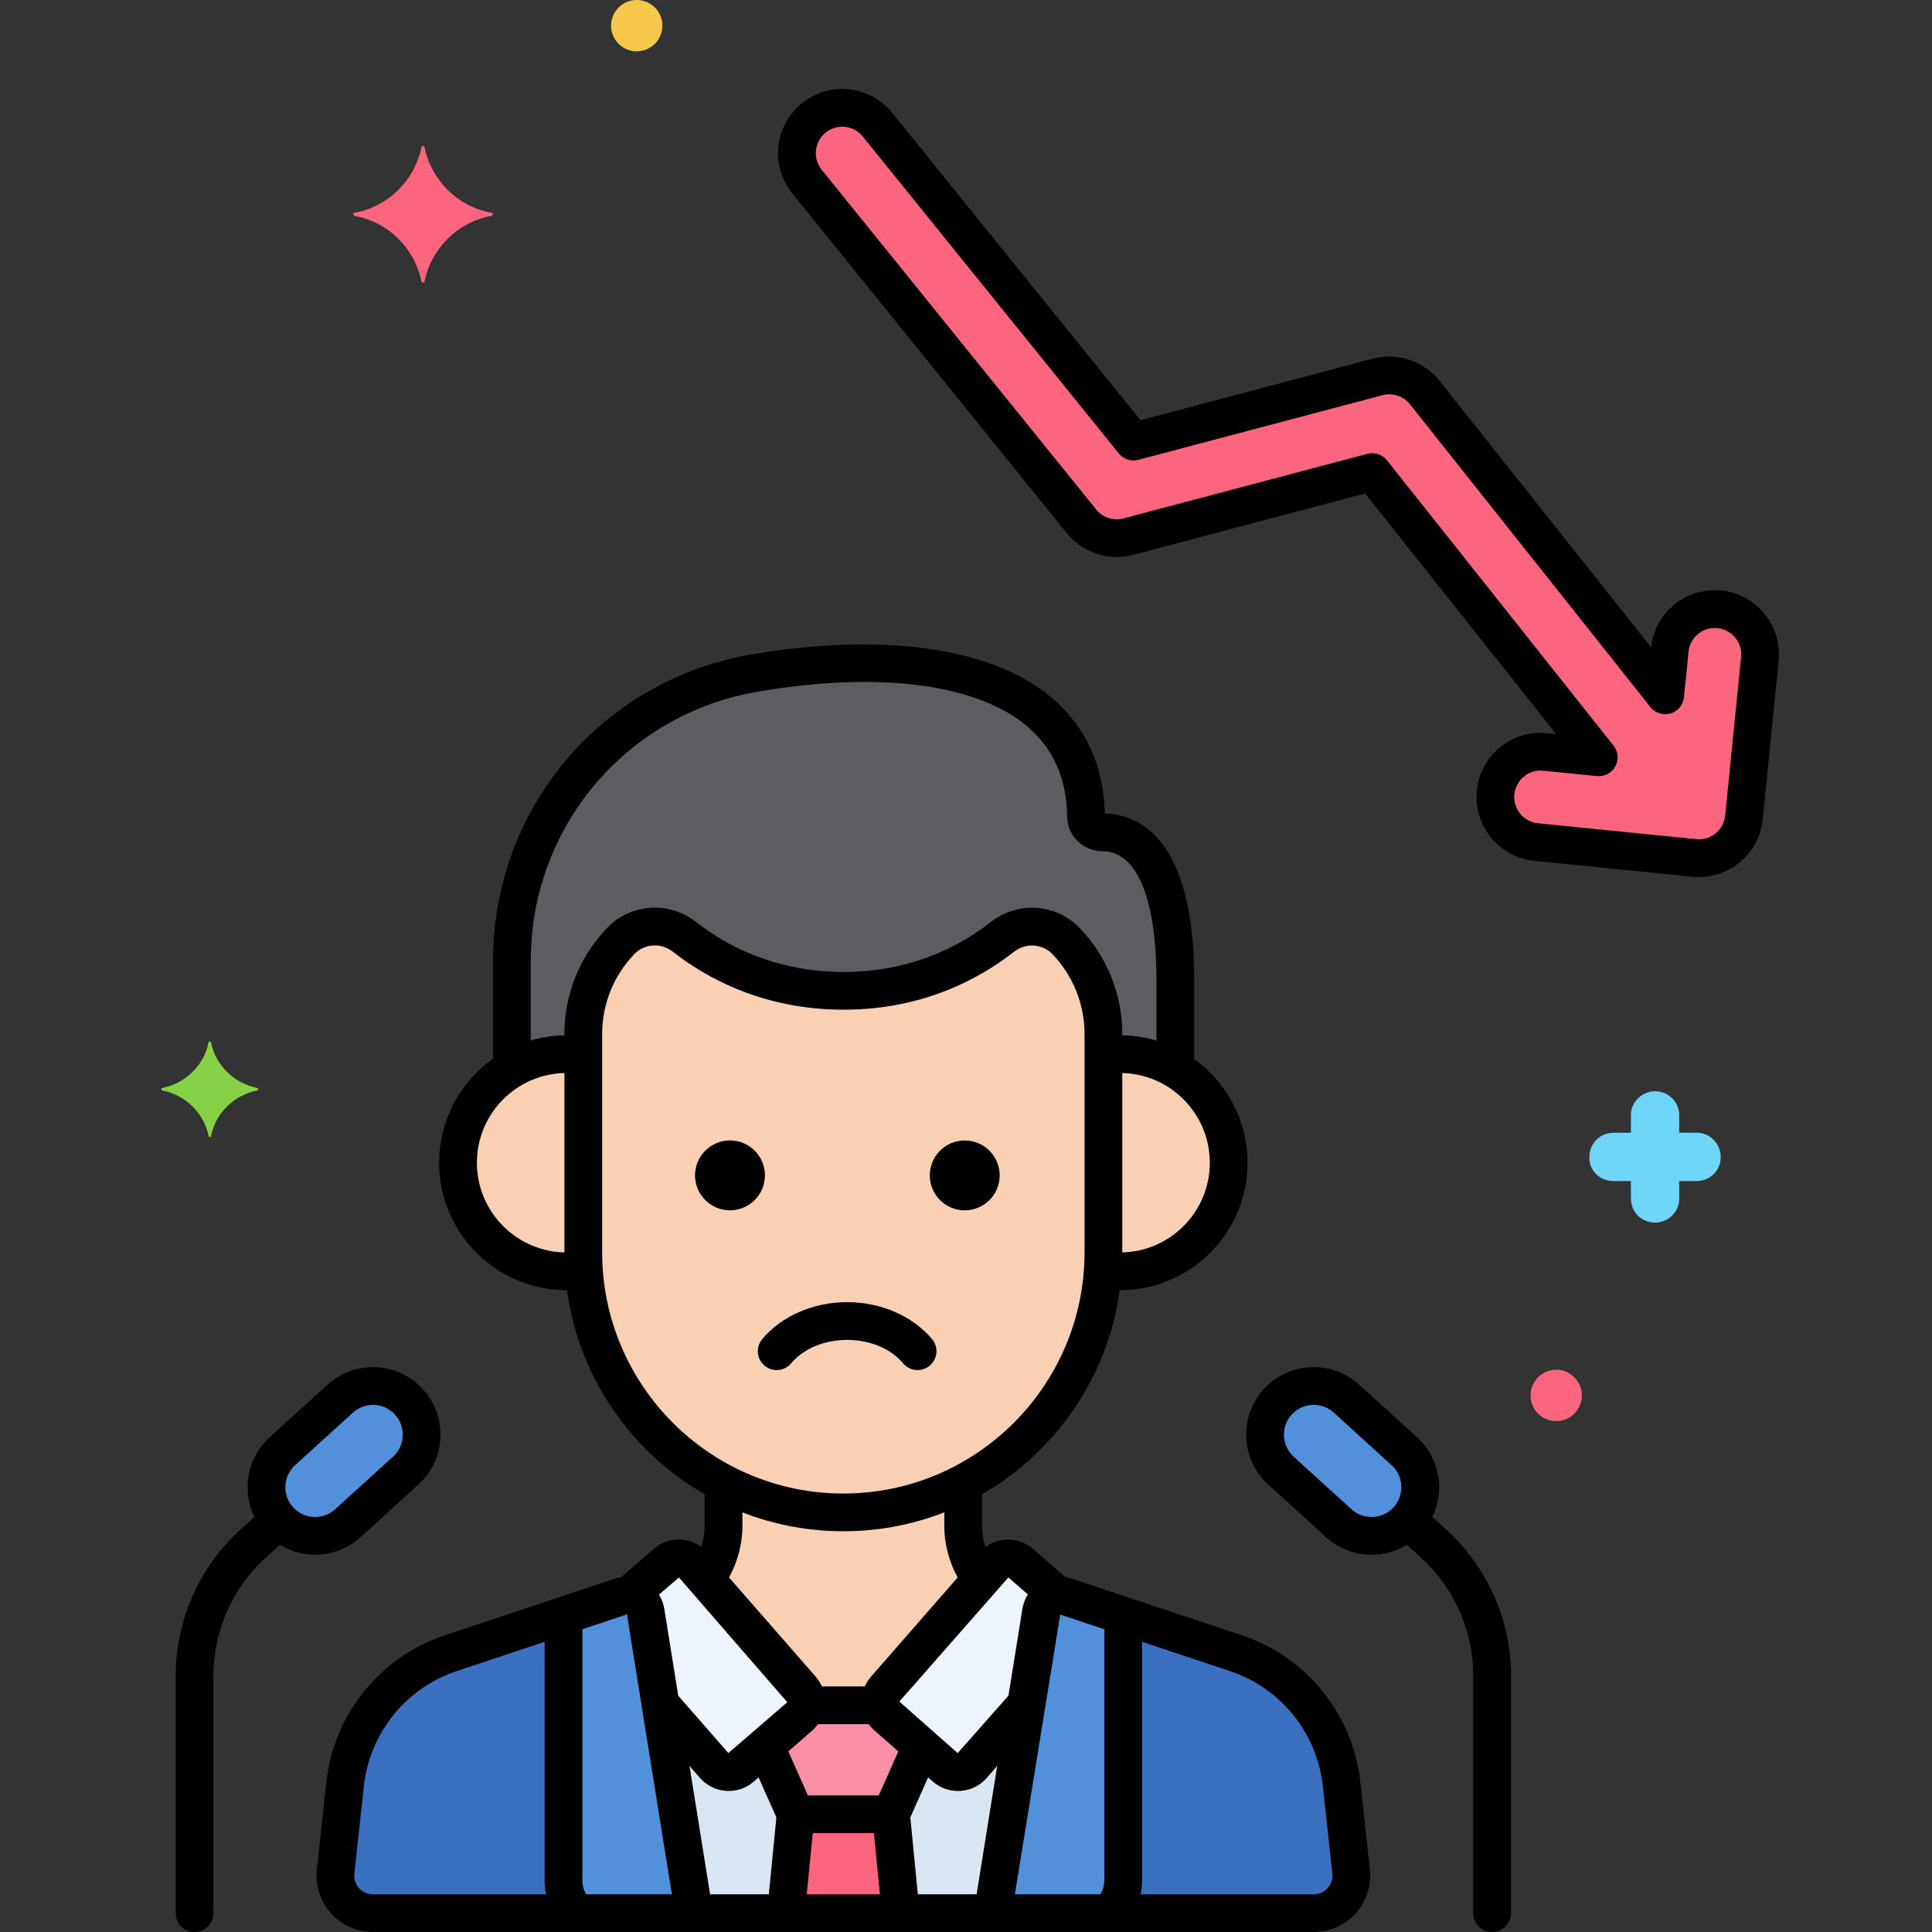 <?xml version="1.0" encoding="utf-8"?>
<!-- Generator: Adobe Illustrator 24.0.0, SVG Export Plug-In . SVG Version: 6.00 Build 0)  -->
<svg version="1.1" xmlns="http://www.w3.org/2000/svg" xmlns:xlink="http://www.w3.org/1999/xlink" x="0px" y="0px"
	 viewBox="0 0 256 256" enable-background="new 0 0 256 256" xml:space="preserve">
<rect x="0" y="0" width="256" height="256" fill="#333333" stroke="none"/>
<g id="Layer_1">
</g>
<g id="Layer_2">
</g>
<g id="Layer_3">
</g>
<g id="Layer_4">
</g>
<g id="Layer_5">
</g>
<g id="Layer_6">
</g>
<g id="Layer_7">
</g>
<g id="Layer_8">
</g>
<g id="Layer_9">
</g>
<g id="Layer_10">
</g>
<g id="Layer_11">
</g>
<g id="Layer_12">
</g>
<g id="Layer_13">
</g>
<g id="Layer_14">
</g>
<g id="Layer_15">
</g>
<g id="Layer_16">
</g>
<g id="Layer_17">
</g>
<g id="Layer_18">
</g>
<g id="Layer_19">
</g>
<g id="Layer_20">
</g>
<g id="Layer_21">
</g>
<g id="Layer_22">
</g>
<g id="Layer_23">
</g>
<g id="Layer_24">
</g>
<g id="Layer_25">
</g>
<g id="Layer_26">
</g>
<g id="Layer_27">
</g>
<g id="Layer_28">
</g>
<g id="Layer_29">
</g>
<g id="Layer_30">
</g>
<g id="Layer_31">
</g>
<g id="Layer_32">
</g>
<g id="Layer_33">
</g>
<g id="Layer_34">
</g>
<g id="Layer_35">
</g>
<g id="Layer_36">
</g>
<g id="Layer_37">
</g>
<g id="Layer_38">
</g>
<g id="Layer_39">
</g>
<g id="Layer_40">
</g>
<g id="Layer_41">
</g>
<g id="Layer_42">
</g>
<g id="Layer_43">
</g>
<g id="Layer_44">
</g>
<g id="Layer_45">
</g>
<g id="Layer_46">
</g>
<g id="Layer_47">
</g>
<g id="Layer_48">
</g>
<g id="Layer_49">
</g>
<g id="Layer_50">
</g>
<g id="Layer_51">
</g>
<g id="Layer_52">
</g>
<g id="Layer_53">
</g>
<g id="Layer_54">
</g>
<g id="Layer_55">
</g>
<g id="Layer_56">
</g>
<g id="Layer_57">
</g>
<g id="Layer_58">
</g>
<g id="Layer_59">
	<g>
		<g>
			<g>
				<path fill="#F9D0B4" d="M141.285,124.727c-2.253-2.363-5.917-2.581-8.485-0.564c-4.061,3.188-11.088,7.128-21.013,7.128
					c-9.949,0-17.013-3.959-21.091-7.151c-2.566-2.008-6.222-1.783-8.471,0.575l-0.012,0.012c-3.16,3.314-4.923,7.717-4.923,12.295
					v28.92c0,18.952,15.507,34.459,34.459,34.459c18.953,0,34.459-15.507,34.459-34.459v-28.92
					C146.207,132.444,144.444,128.041,141.285,124.727z"/>
			</g>
		</g>
		<g>
			<g>
				<path fill="#F9D0B4" d="M148.419,139.68c-0.753,0-1.49,0.063-2.211,0.176v26.087c0,0.777-0.035,1.546-0.087,2.311
					c0.75,0.121,1.514,0.2,2.298,0.2c7.946,0,14.387-6.441,14.387-14.387C162.805,146.121,156.364,139.68,148.419,139.68z"/>
			</g>
		</g>
		<g>
			<g>
				<path fill="#F9D0B4" d="M77.289,165.942v-26.087c-0.721-0.112-1.458-0.176-2.211-0.176c-7.946,0-14.387,6.441-14.387,14.387
					c0,7.946,6.441,14.387,14.387,14.387c0.784,0,1.548-0.08,2.298-0.2v-0.001C77.325,167.488,77.289,166.719,77.289,165.942z"/>
			</g>
		</g>
		<g>
			<g>
				<path fill="#5B5D60" d="M146.079,110.286c-1.154,0-2.154-0.89-2.17-2.044c-0.264-19.202-22.191-22.809-44.028-19.038
					c-18.514,3.197-32.045,19.251-32.045,38.039v14.406c2.129-1.244,4.598-1.97,7.242-1.97c0.753,0,1.49,0.063,2.211,0.176v-2.833
					c0-4.579,1.763-8.982,4.923-12.295l0.012-0.012c2.249-2.358,5.905-2.583,8.471-0.575c4.078,3.192,11.142,7.151,21.091,7.151
					c9.925,0,16.952-3.94,21.013-7.128c2.568-2.016,6.232-1.799,8.485,0.564c3.16,3.314,4.923,7.717,4.923,12.295v2.833
					c0.721-0.112,1.458-0.176,2.211-0.176c2.676,0,5.172,0.744,7.318,2.016v-11.829
					C155.737,112.674,149.528,110.286,146.079,110.286z"/>
			</g>
		</g>
		<g>
			<g>
				<path fill="#DAE6F1" d="M128.866,233.936c-0.931,1.066-2.549,1.175-3.614,0.244l-7.721-6.744
					c-1.065-0.931-1.175-2.549-0.244-3.614l12.729-14.574c-1.521-2.025-2.393-4.519-2.393-7.149v-5.608
					c-4.759,2.491-10.158,3.91-15.875,3.91h0c-5.717,0-11.116-1.419-15.875-3.91v5.608c0,2.63-0.871,5.124-2.393,7.149l12.73,14.574
					c0.93,1.065,0.821,2.683-0.244,3.614l-7.721,6.744c-1.065,0.931-2.683,0.822-3.614-0.244l-7.117-8.148l4.445,27.711h39.578
					l4.445-27.712L128.866,233.936z"/>
			</g>
		</g>
		<g>
			<g>
				<path fill="#3A70BF" d="M85.556,213.586c-0.25-1.559-1.839-2.522-3.337-2.023l-22.532,7.51
					c-7.635,2.545-13.087,9.305-13.957,17.306l-1.262,11.611c-0.32,2.941,1.984,5.51,4.943,5.51h42.547L85.556,213.586z"/>
			</g>
		</g>
		<g>
			<g>
				<path fill="#3A70BF" d="M179.028,247.99l-1.262-11.611c-0.87-8.001-6.322-14.761-13.957-17.306l-22.532-7.51
					c-1.498-0.5-3.087,0.464-3.337,2.023l-6.403,39.914h42.547C177.043,253.5,179.348,250.932,179.028,247.99z"/>
			</g>
		</g>
		<g>
			<g>
				<path fill="#5290DB" d="M186.077,192.296l-7.665-6.968c-2.634-2.395-6.713-2.199-9.108,0.433
					c-2.396,2.635-2.202,6.713,0.433,9.108l7.665,6.968c2.635,2.396,6.713,2.201,9.108-0.434
					C188.906,198.769,188.712,194.691,186.077,192.296z"/>
			</g>
		</g>
		<g>
			<g>
				<path fill="#5290DB" d="M54.192,185.761c-2.395-2.633-6.474-2.828-9.108-0.433l-7.665,6.968
					c-2.635,2.395-2.829,6.473-0.433,9.108c2.395,2.635,6.473,2.829,9.108,0.434l7.665-6.968
					C56.393,192.475,56.588,188.396,54.192,185.761z"/>
			</g>
		</g>
		<g>
			<g>
				<path fill="#FC657E" d="M227.818,80.737c-3.294-0.332-6.237,2.073-6.568,5.371l-0.605,6.028l-31.862-40.123
					c-1.481-1.866-3.927-2.677-6.233-2.068l-32.358,8.566L116.266,16.52c-2.083-2.578-5.86-2.98-8.438-0.896
					c-2.578,2.082-2.979,5.86-0.896,8.438l36.369,45.016c1.487,1.84,3.919,2.635,6.202,2.029l32.324-8.557l30.016,37.799
					l-7.101-0.712c-3.313-0.338-6.239,2.074-6.569,5.37c-0.331,3.298,2.073,6.238,5.37,6.569l20.97,2.104
					c3.284,0.336,6.24-2.069,6.569-5.371l2.107-21.003C233.521,84.009,231.116,81.067,227.818,80.737z"/>
			</g>
		</g>
		<g>
			<g>
				<path fill="#5290DB" d="M85.556,213.586c-0.25-1.559-1.839-2.522-3.337-2.023l-7.552,2.517v35.075
					c0,1.65,0.657,3.192,1.761,4.345h15.531L85.556,213.586z"/>
			</g>
		</g>
		<g>
			<g>
				<path fill="#5290DB" d="M141.277,211.563c-1.498-0.5-3.087,0.464-3.337,2.023l-6.403,39.914h15.531
					c1.104-1.153,1.761-2.695,1.761-4.345V214.08L141.277,211.563z"/>
			</g>
		</g>
		<g>
			<g>
				<path fill="#EDF4FC" d="M135.262,207.135c-1.065-0.93-2.683-0.821-3.614,0.244l-14.362,16.443
					c-0.931,1.065-0.821,2.684,0.244,3.614l7.721,6.744c1.065,0.931,2.683,0.821,3.614-0.244l7.117-8.148l1.957-12.203
					c0.19-1.184,1.152-2.02,2.26-2.137L135.262,207.135z"/>
			</g>
		</g>
		<g>
			<g>
				<path fill="#EDF4FC" d="M106.21,223.823L91.848,207.38c-0.931-1.065-2.549-1.175-3.614-0.244l-4.938,4.313
					c1.108,0.117,2.07,0.954,2.26,2.137l1.957,12.203l7.117,8.148c0.93,1.065,2.549,1.175,3.614,0.244l7.721-6.744
					C107.031,226.506,107.14,224.888,106.21,223.823z"/>
			</g>
		</g>
		<g>
			<g>
				<polygon fill="#FC657E" points="118.068,240.404 105.428,240.404 104.143,253.5 119.354,253.5 				"/>
			</g>
		</g>
		<g>
			<g>
				<path fill="#F98FA6" d="M117.531,227.437c-0.456-0.398-0.726-0.925-0.825-1.478h-9.915c-0.099,0.553-0.369,1.08-0.825,1.478
					l-4.539,3.965l4.001,9.003h12.64l4.001-9.003L117.531,227.437z"/>
			</g>
		</g>
		<g>
			<g>
				<path fill="#F9D0B4" d="M130.016,209.248c-1.521-2.025-2.393-4.519-2.393-7.149v-5.608c-4.759,2.491-10.158,3.91-15.875,3.91h0
					c-5.717,0-11.116-1.419-15.875-3.91v5.608c0,2.63-0.871,5.124-2.393,7.149l12.73,14.574c0.532,0.609,0.713,1.397,0.581,2.136
					h9.915c-0.132-0.739,0.049-1.527,0.581-2.136L130.016,209.248z"/>
			</g>
		</g>
		<g>
			<g>
				<path fill="#70D6F9" d="M224.906,150.1h-2.4v-2.3c0-1.8-1.4-3.2-3.2-3.2c-1.7,0-3.2,1.4-3.2,3.1v2.4h-2.3
					c-1.8,0-3.2,1.4-3.2,3.2c-0.1,1.7,1.3,3.2,3.2,3.2h2.3v2.3c0,1.8,1.4,3.2,3.2,3.2c1.7,0,3.2-1.4,3.2-3.1v-2.4h2.3
					c1.8,0,3.2-1.4,3.2-3.2C228.006,151.6,226.606,150.1,224.906,150.1z"/>
			</g>
		</g>
		<g>
			<g>
				<path fill="#FC657E" d="M206.206,181.5c-1.878,0-3.4,1.522-3.4,3.4c0,1.878,1.522,3.4,3.4,3.4s3.4-1.522,3.4-3.4
					C209.606,183.022,208.083,181.5,206.206,181.5z"/>
			</g>
		</g>
		<g>
			<g>
				<path fill="#87D147" d="M34.15,144.175c-3.1-0.6-5.6-3-6.2-6.1c0-0.1-0.3-0.1-0.3,0c-0.6,3.1-3.1,5.5-6.2,6.1
					c-0.1,0-0.1,0.2,0,0.3c3.1,0.6,5.6,3,6.2,6.1c0,0.1,0.3,0.1,0.3,0c0.6-3.1,3.1-5.5,6.2-6.1
					C34.25,144.375,34.25,144.175,34.15,144.175z"/>
			</g>
		</g>
		<g>
			<g>
				<path fill="#F5C84C" d="M84.369,0c-1.878,0-3.4,1.522-3.4,3.4c0,1.878,1.522,3.4,3.4,3.4c1.878,0,3.4-1.522,3.4-3.4
					C87.769,1.522,86.246,0,84.369,0z"/>
			</g>
		</g>
		<g>
			<g>
				<path fill="#FC657E" d="M65.15,28.2c-4.5-0.8-8-4.3-8.9-8.7c0-0.2-0.4-0.2-0.4,0c-0.9,4.4-4.4,7.9-8.9,8.7c-0.2,0-0.2,0.3,0,0.4
					c4.5,0.8,8,4.3,8.9,8.7c0,0.2,0.4,0.2,0.4,0c0.9-4.4,4.4-7.9,8.9-8.7C65.35,28.5,65.35,28.2,65.15,28.2z"/>
			</g>
		</g>
		<g>
			<g>
				<g>
					<g>
						<path d="M143.094,123.001c-3.141-3.294-8.229-3.638-11.839-0.805c-3.831,3.008-10.319,6.594-19.469,6.594
							c-9.167,0-15.691-3.6-19.551-6.619c-3.604-2.82-8.686-2.469-11.833,0.83c-3.62,3.797-5.613,8.776-5.613,14.021v28.92
							c0,20.379,16.58,36.959,36.959,36.959s36.959-16.58,36.959-36.959v-28.92C148.707,131.777,146.714,126.798,143.094,123.001z
							 M143.707,165.942c0,17.622-14.337,31.959-31.959,31.959s-31.959-14.337-31.959-31.959v-28.92
							c0-3.954,1.503-7.708,4.244-10.582c0.735-0.772,1.724-1.166,2.725-1.166c0.837,0,1.682,0.275,2.396,0.834
							c4.479,3.505,12.041,7.682,22.632,7.682c10.577,0,18.104-4.166,22.557-7.66c1.572-1.236,3.781-1.098,5.132,0.322
							c2.729,2.862,4.232,6.616,4.232,10.57V165.942z"/>
					</g>
				</g>
			</g>
		</g>
		<g>
			<g>
				<path d="M148.419,137.18c-0.467,0-0.929,0.021-1.386,0.06c-1.375,0.119-2.395,1.33-2.276,2.706
					c0.119,1.376,1.338,2.399,2.706,2.276c0.314-0.027,0.634-0.042,0.956-0.042c6.555,0,11.887,5.333,11.887,11.888
					s-5.332,11.887-11.887,11.887c-0.341,0-0.692-0.019-1.072-0.059c-1.368-0.142-2.602,0.857-2.743,2.231
					c-0.141,1.373,0.858,2.602,2.231,2.743c0.552,0.057,1.07,0.084,1.584,0.084c9.312,0,16.887-7.575,16.887-16.887
					S157.73,137.18,148.419,137.18z"/>
			</g>
		</g>
		<g>
			<g>
				<path d="M75.078,142.18c0.381,0,0.781,0.021,1.188,0.063c1.367,0.135,2.602-0.858,2.743-2.231
					c0.141-1.373-0.858-2.602-2.231-2.743c-0.576-0.059-1.147-0.089-1.699-0.089c-9.312,0-16.888,7.576-16.888,16.888
					s7.576,16.887,16.888,16.887c0.426,0,0.849-0.02,1.266-0.055c1.376-0.115,2.397-1.324,2.282-2.7
					c-0.115-1.377-1.35-2.404-2.7-2.282c-0.28,0.023-0.563,0.037-0.848,0.037c-6.555,0-11.888-5.332-11.888-11.887
					S68.523,142.18,75.078,142.18z"/>
			</g>
		</g>
		<g>
			<g>
				<path d="M146.399,107.791c-0.186-6.457-2.612-11.668-7.218-15.491c-7.868-6.535-22.347-8.56-39.727-5.56
					c-19.77,3.415-34.119,20.448-34.119,40.503v13.788c0,1.381,1.119,2.5,2.5,2.5s2.5-1.119,2.5-2.5v-13.788
					c0-17.615,12.604-32.576,29.971-35.575c15.934-2.752,28.94-1.12,35.681,4.478c3.577,2.971,5.35,6.938,5.421,12.131
					c0.034,2.486,2.129,4.51,4.671,4.51c4.549,0,7.157,6.226,7.157,17.081v11.404c0,1.381,1.119,2.5,2.5,2.5s2.5-1.119,2.5-2.5
					v-11.404C158.236,111.1,150.968,107.928,146.399,107.791z"/>
			</g>
		</g>
		<g>
			<g>
				<path d="M95.873,194.375c-1.381,0-2.5,1.119-2.5,2.5v5.225c0,1.931-0.588,3.793-1.701,5.385
					c-0.791,1.132-0.515,2.69,0.616,3.481c0.437,0.305,0.936,0.451,1.431,0.451c0.788,0,1.564-0.372,2.051-1.067
					c1.703-2.437,2.604-5.289,2.604-8.25v-5.225C98.373,195.494,97.254,194.375,95.873,194.375z"/>
			</g>
		</g>
		<g>
			<g>
				<path d="M131.862,207.537c-1.138-1.603-1.739-3.482-1.739-5.438v-4.975c0-1.381-1.119-2.5-2.5-2.5s-2.5,1.119-2.5,2.5v4.975
					c0,2.998,0.92,5.879,2.661,8.332c0.488,0.687,1.259,1.053,2.041,1.053c0.501,0,1.006-0.149,1.445-0.461
					C132.396,210.224,132.661,208.663,131.862,207.537z"/>
			</g>
		</g>
		<g>
			<g>
				<path d="M131.537,251H91.959c-1.381,0-2.5,1.119-2.5,2.5s1.119,2.5,2.5,2.5h39.578c1.381,0,2.5-1.119,2.5-2.5
					S132.918,251,131.537,251z"/>
			</g>
		</g>
		<g>
			<g>
				<g>
					<g>
						<path d="M94.428,253.104l-6.403-39.916c-0.236-1.469-1.102-2.754-2.373-3.524c-1.272-0.771-2.813-0.942-4.222-0.474
							c0,0,0,0-0.001,0l-22.532,7.511c-8.535,2.846-14.679,10.464-15.651,19.408l-1.262,11.61c-0.229,2.106,0.451,4.22,1.866,5.797
							c1.415,1.578,3.442,2.483,5.563,2.483h42.547c0.732,0,1.428-0.321,1.902-0.878C94.337,254.564,94.543,253.827,94.428,253.104z
							 M49.412,251c-0.712,0-1.365-0.292-1.841-0.821c-0.475-0.53-0.694-1.211-0.617-1.918l1.262-11.61
							c0.762-7.008,5.575-12.977,12.263-15.205l22.532-7.511l-0.791-2.372l0.868,2.419L89.026,251H49.412z"/>
					</g>
				</g>
			</g>
		</g>
		<g>
			<g>
				<g>
					<g>
						<path d="M181.513,247.72l-1.262-11.61c-0.973-8.944-7.116-16.563-15.651-19.408l-22.533-7.511
							c-1.41-0.469-2.95-0.297-4.222,0.474s-2.137,2.056-2.374,3.526l-6.402,39.914c-0.115,0.723,0.091,1.46,0.566,2.018
							c0.475,0.557,1.17,0.878,1.902,0.878h42.548c2.119,0,4.146-0.905,5.562-2.482C181.062,251.939,181.742,249.827,181.513,247.72
							z M175.925,250.179c-0.476,0.529-1.129,0.821-1.84,0.821h-39.609l6.01-37.065l22.532,7.511
							c6.688,2.229,11.501,8.197,12.263,15.205l1.262,11.61C176.619,248.968,176.399,249.649,175.925,250.179z"/>
					</g>
				</g>
			</g>
		</g>
		<g>
			<g>
				<path d="M123.501,177.438c-2.568-3.065-6.774-4.895-11.252-4.895c-4.476,0-8.682,1.829-11.252,4.894
					c-0.887,1.058-0.748,2.635,0.31,3.522c1.06,0.887,2.635,0.75,3.522-0.31c1.631-1.945,4.404-3.106,7.42-3.106
					c3.017,0,5.79,1.161,7.42,3.105c0.494,0.591,1.203,0.895,1.917,0.895c0.566,0,1.137-0.191,1.604-0.584
					C124.249,180.073,124.388,178.496,123.501,177.438z"/>
			</g>
		</g>
		<g>
			<g>
				<ellipse transform="matrix(0.099 -0.995 0.995 0.099 -39.697 267.493)" cx="127.795" cy="155.657" rx="4.63" ry="4.63"/>
			</g>
		</g>
		<g>
			<g>
				<ellipse transform="matrix(0.099 -0.995 0.995 0.099 -67.726 236.552)" cx="96.703" cy="155.657" rx="4.63" ry="4.63"/>
			</g>
		</g>
		<g>
			<g>
				<path d="M191.668,202.714l-2.684-2.439c-1.021-0.929-2.603-0.854-3.531,0.168s-0.854,2.603,0.168,3.531l2.684,2.439
					c4.393,3.993,6.911,9.688,6.911,15.624V253.5c0,1.381,1.119,2.5,2.5,2.5s2.5-1.119,2.5-2.5v-31.463
					C200.216,214.695,197.101,207.652,191.668,202.714z"/>
			</g>
		</g>
		<g>
			<g>
				<g>
					<g>
						<g>
							<path d="M187.759,190.446l-7.665-6.968c-3.649-3.318-9.32-3.049-12.639,0.601c-1.608,1.769-2.432,4.058-2.318,6.445
								c0.114,2.388,1.15,4.587,2.919,6.194l7.665,6.968c1.711,1.557,3.866,2.323,6.015,2.323c2.435,0,4.862-0.985,6.625-2.924
								c1.608-1.769,2.431-4.058,2.317-6.445C190.563,194.253,189.527,192.053,187.759,190.446z M184.661,199.723
								c-1.466,1.607-3.968,1.729-5.577,0.265l-7.665-6.968c-0.78-0.709-1.237-1.68-1.287-2.732
								c-0.051-1.054,0.313-2.063,1.022-2.844c0.709-0.779,1.68-1.236,2.733-1.287c0.064-0.003,0.128-0.004,0.192-0.004
								c0.983,0,1.918,0.36,2.65,1.025l7.665,6.968c0.78,0.709,1.237,1.68,1.288,2.733
								C185.733,197.932,185.37,198.942,184.661,199.723z"/>
						</g>
					</g>
				</g>
			</g>
		</g>
		<g>
			<g>
				<path d="M38.043,200.442c-0.929-1.022-2.51-1.099-3.531-0.168l-2.684,2.439c-5.433,4.938-8.548,11.981-8.548,19.323V253.5
					c0,1.381,1.119,2.5,2.5,2.5s2.5-1.119,2.5-2.5v-31.463c0-5.936,2.519-11.631,6.911-15.624l2.684-2.439
					C38.896,203.045,38.972,201.464,38.043,200.442z"/>
			</g>
		</g>
		<g>
			<g>
				<g>
					<g>
						<g>
							<path d="M56.041,184.08c-3.318-3.65-8.988-3.92-12.639-0.602l-7.665,6.968c-1.769,1.606-2.805,3.807-2.919,6.194
								c-0.113,2.388,0.709,4.677,2.317,6.445c1.764,1.939,4.189,2.924,6.624,2.924c2.149,0,4.305-0.768,6.016-2.323l7.665-6.968
								c1.769-1.607,2.805-3.807,2.919-6.194C58.473,188.137,57.649,185.848,56.041,184.08z M52.077,193.02l-7.665,6.968
								c-1.61,1.464-4.111,1.346-5.577-0.265c-0.709-0.78-1.072-1.791-1.022-2.844c0.051-1.054,0.508-2.024,1.288-2.733l7.665-6.968
								c0.732-0.665,1.667-1.025,2.65-1.025c0.064,0,0.128,0.001,0.192,0.004c1.054,0.051,2.024,0.508,2.733,1.288
								c0.71,0.779,1.073,1.789,1.022,2.843C53.314,191.34,52.857,192.311,52.077,193.02z"/>
						</g>
					</g>
				</g>
			</g>
		</g>
		<g>
			<g>
				<g>
					<g>
						<path d="M233.8,81.326c-1.437-1.757-3.472-2.85-5.73-3.076c-2.254-0.228-4.47,0.438-6.229,1.876
							c-1.732,1.416-2.818,3.413-3.067,5.632l-28.032-35.3c-2.097-2.642-5.565-3.791-8.831-2.931l-30.792,8.152L118.21,14.948
							c-1.427-1.767-3.456-2.871-5.714-3.111c-2.252-0.237-4.474,0.414-6.238,1.841c-1.767,1.427-2.872,3.456-3.112,5.714
							c-0.239,2.259,0.414,4.475,1.842,6.24l36.369,45.016c2.104,2.604,5.558,3.733,8.786,2.875l30.743-8.139l25.321,31.887
							l-1.211-0.122c-2.265-0.231-4.474,0.433-6.229,1.866c-1.76,1.437-2.854,3.476-3.081,5.741
							c-0.469,4.664,2.944,8.839,7.607,9.307l20.965,2.104c0.294,0.03,0.587,0.045,0.878,0.045c1.945,0,3.817-0.665,5.349-1.915
							c1.764-1.439,2.859-3.478,3.085-5.738l2.107-21.003C235.903,85.296,235.237,83.084,233.8,81.326z M230.702,87.056
							l-2.107,21.004c-0.094,0.932-0.545,1.771-1.271,2.363c-0.725,0.592-1.63,0.869-2.561,0.77l-20.97-2.104
							c-1.92-0.193-3.325-1.912-3.133-3.833c0.094-0.936,0.544-1.776,1.269-2.367c0.626-0.511,1.395-0.783,2.198-0.783
							c0.121,0,0.243,0.006,0.366,0.019l7.102,0.712c0.99,0.104,1.962-0.407,2.443-1.289s0.389-1.966-0.236-2.753l-30.017-37.799
							c-0.618-0.778-1.64-1.115-2.598-0.862l-32.325,8.558c-1.334,0.353-2.751-0.113-3.617-1.185l-36.369-45.016
							c-0.588-0.728-0.856-1.64-0.758-2.569s0.554-1.765,1.282-2.353c0.727-0.589,1.641-0.853,2.567-0.759
							c0.93,0.1,1.766,0.555,2.354,1.282l33.926,41.991c0.62,0.767,1.632,1.097,2.584,0.846l32.356-8.566
							c1.344-0.355,2.774,0.118,3.638,1.206l31.862,40.123c0.634,0.797,1.685,1.131,2.662,0.844
							c0.977-0.286,1.682-1.137,1.783-2.149l0.604-6.026c0.094-0.931,0.544-1.77,1.269-2.361c0.724-0.592,1.632-0.865,2.562-0.772
							c0.001,0,0.001,0,0.002,0c0.931,0.094,1.769,0.543,2.36,1.267C230.521,85.215,230.795,86.126,230.702,87.056z"/>
					</g>
				</g>
			</g>
		</g>
		<g>
			<g>
				<path d="M78.182,251.716c-0.654-0.709-1.015-1.618-1.015-2.561v-34.363c0-1.381-1.119-2.5-2.5-2.5s-2.5,1.119-2.5,2.5v34.363
					c0,2.202,0.831,4.316,2.341,5.951c0.492,0.534,1.164,0.805,1.838,0.805c0.606,0,1.214-0.22,1.694-0.663
					C79.055,254.312,79.118,252.73,78.182,251.716z"/>
			</g>
		</g>
		<g>
			<g>
				<path d="M148.829,212.333c-1.381,0-2.5,1.119-2.5,2.5v34.322c0,0.909-0.339,1.795-0.953,2.493
					c-0.912,1.037-0.811,2.616,0.226,3.528c0.476,0.418,1.063,0.623,1.65,0.623c0.693,0,1.384-0.287,1.878-0.849
					c1.418-1.612,2.199-3.671,2.199-5.796v-34.322C151.329,213.452,150.21,212.333,148.829,212.333z"/>
			</g>
		</g>
		<g>
			<g>
				<path d="M141.579,209.334l-4.673-4.081c-1.019-0.89-2.333-1.328-3.67-1.238c-1.349,0.092-2.581,0.702-3.471,1.721
					l-14.362,16.442c-0.89,1.019-1.329,2.321-1.238,3.671c0.092,1.349,0.702,2.581,1.721,3.471l7.722,6.744
					c0.93,0.813,2.099,1.25,3.322,1.25c0.115,0,0.232-0.004,0.349-0.012c1.349-0.092,2.581-0.702,3.471-1.721l6.987-8.001
					c0.908-1.04,0.802-2.619-0.238-3.527c-1.038-0.908-2.619-0.802-3.527,0.238l-7.074,8.007l-7.728-6.831l14.448-16.448
					l4.673,4.081c1.037,0.907,2.618,0.801,3.527-0.238C142.726,211.821,142.619,210.242,141.579,209.334z"/>
			</g>
		</g>
		<g>
			<g>
				<path d="M108.093,222.178l-14.361-16.442c-0.89-1.019-2.122-1.629-3.471-1.721c-1.36-0.092-2.654,0.35-3.671,1.238l-4.832,4.22
					c-1.04,0.908-1.146,2.487-0.238,3.527c0.908,1.039,2.488,1.147,3.527,0.238l4.919-4.214l14.355,16.529l-7.808,6.738l-7.06-8.082
					c-0.908-1.041-2.489-1.146-3.527-0.238c-1.04,0.908-1.146,2.487-0.238,3.527l7.059,8.081c0.889,1.019,2.122,1.63,3.471,1.722
					c0.117,0.008,0.233,0.012,0.349,0.012c1.224,0,2.393-0.438,3.322-1.25l7.722-6.744c1.019-0.89,1.629-2.122,1.721-3.471
					C109.422,224.499,108.982,223.196,108.093,222.178z"/>
			</g>
		</g>
		<g>
			<g>
				<path d="M120.557,240.16c-0.126-1.28-1.202-2.256-2.488-2.256h-12.641c-1.286,0-2.362,0.976-2.488,2.256l-1.18,12.022
					c-0.135,1.374,0.87,2.598,2.244,2.732c1.366,0.133,2.597-0.869,2.732-2.244l0.958-9.767h8.107l0.981,10.005
					c0.127,1.291,1.215,2.256,2.485,2.256c0.082,0,0.164-0.004,0.247-0.012c1.374-0.135,2.379-1.358,2.244-2.732L120.557,240.16z"/>
			</g>
		</g>
		<g>
			<g>
				<g>
					<path d="M115.542,223.458h-7.709c-1.381,0-2.5,1.119-2.5,2.5s1.119,2.5,2.5,2.5h7.709c1.381,0,2.5-1.119,2.5-2.5
						S116.923,223.458,115.542,223.458z"/>
				</g>
			</g>
			<g>
				<g>
					<path d="M122.949,229.422c-1.261-0.563-2.739,0.006-3.3,1.269l-3.865,8.698c-0.562,1.262,0.007,2.739,1.269,3.3
						c0.33,0.147,0.675,0.217,1.015,0.217c0.957,0,1.871-0.554,2.285-1.485l3.865-8.698
						C124.779,231.46,124.211,229.982,122.949,229.422z"/>
				</g>
			</g>
			<g>
				<g>
					<path d="M107.712,239.389l-3.795-8.538c-0.561-1.263-2.041-1.831-3.3-1.269c-1.262,0.561-1.83,2.038-1.269,3.3l3.795,8.538
						c0.414,0.932,1.328,1.485,2.285,1.485c0.34,0,0.685-0.069,1.015-0.217C107.705,242.128,108.273,240.65,107.712,239.389z"/>
				</g>
			</g>
		</g>
	</g>
</g>
<g id="Layer_60">
</g>
<g id="Layer_61">
</g>
<g id="Layer_62">
</g>
<g id="Layer_63">
</g>
<g id="Layer_64">
</g>
<g id="Layer_65">
</g>
<g id="Layer_66">
</g>
<g id="Layer_67">
</g>
<g id="Layer_68">
</g>
<g id="Layer_69">
</g>
<g id="Layer_70">
</g>
<g id="Layer_71">
</g>
<g id="Layer_72">
</g>
<g id="Layer_73">
</g>
<g id="Layer_74">
</g>
<g id="Layer_75">
</g>
<g id="Layer_76">
</g>
<g id="Layer_77">
</g>
<g id="Layer_78">
</g>
<g id="Layer_79">
</g>
<g id="Layer_80">
</g>
</svg>
